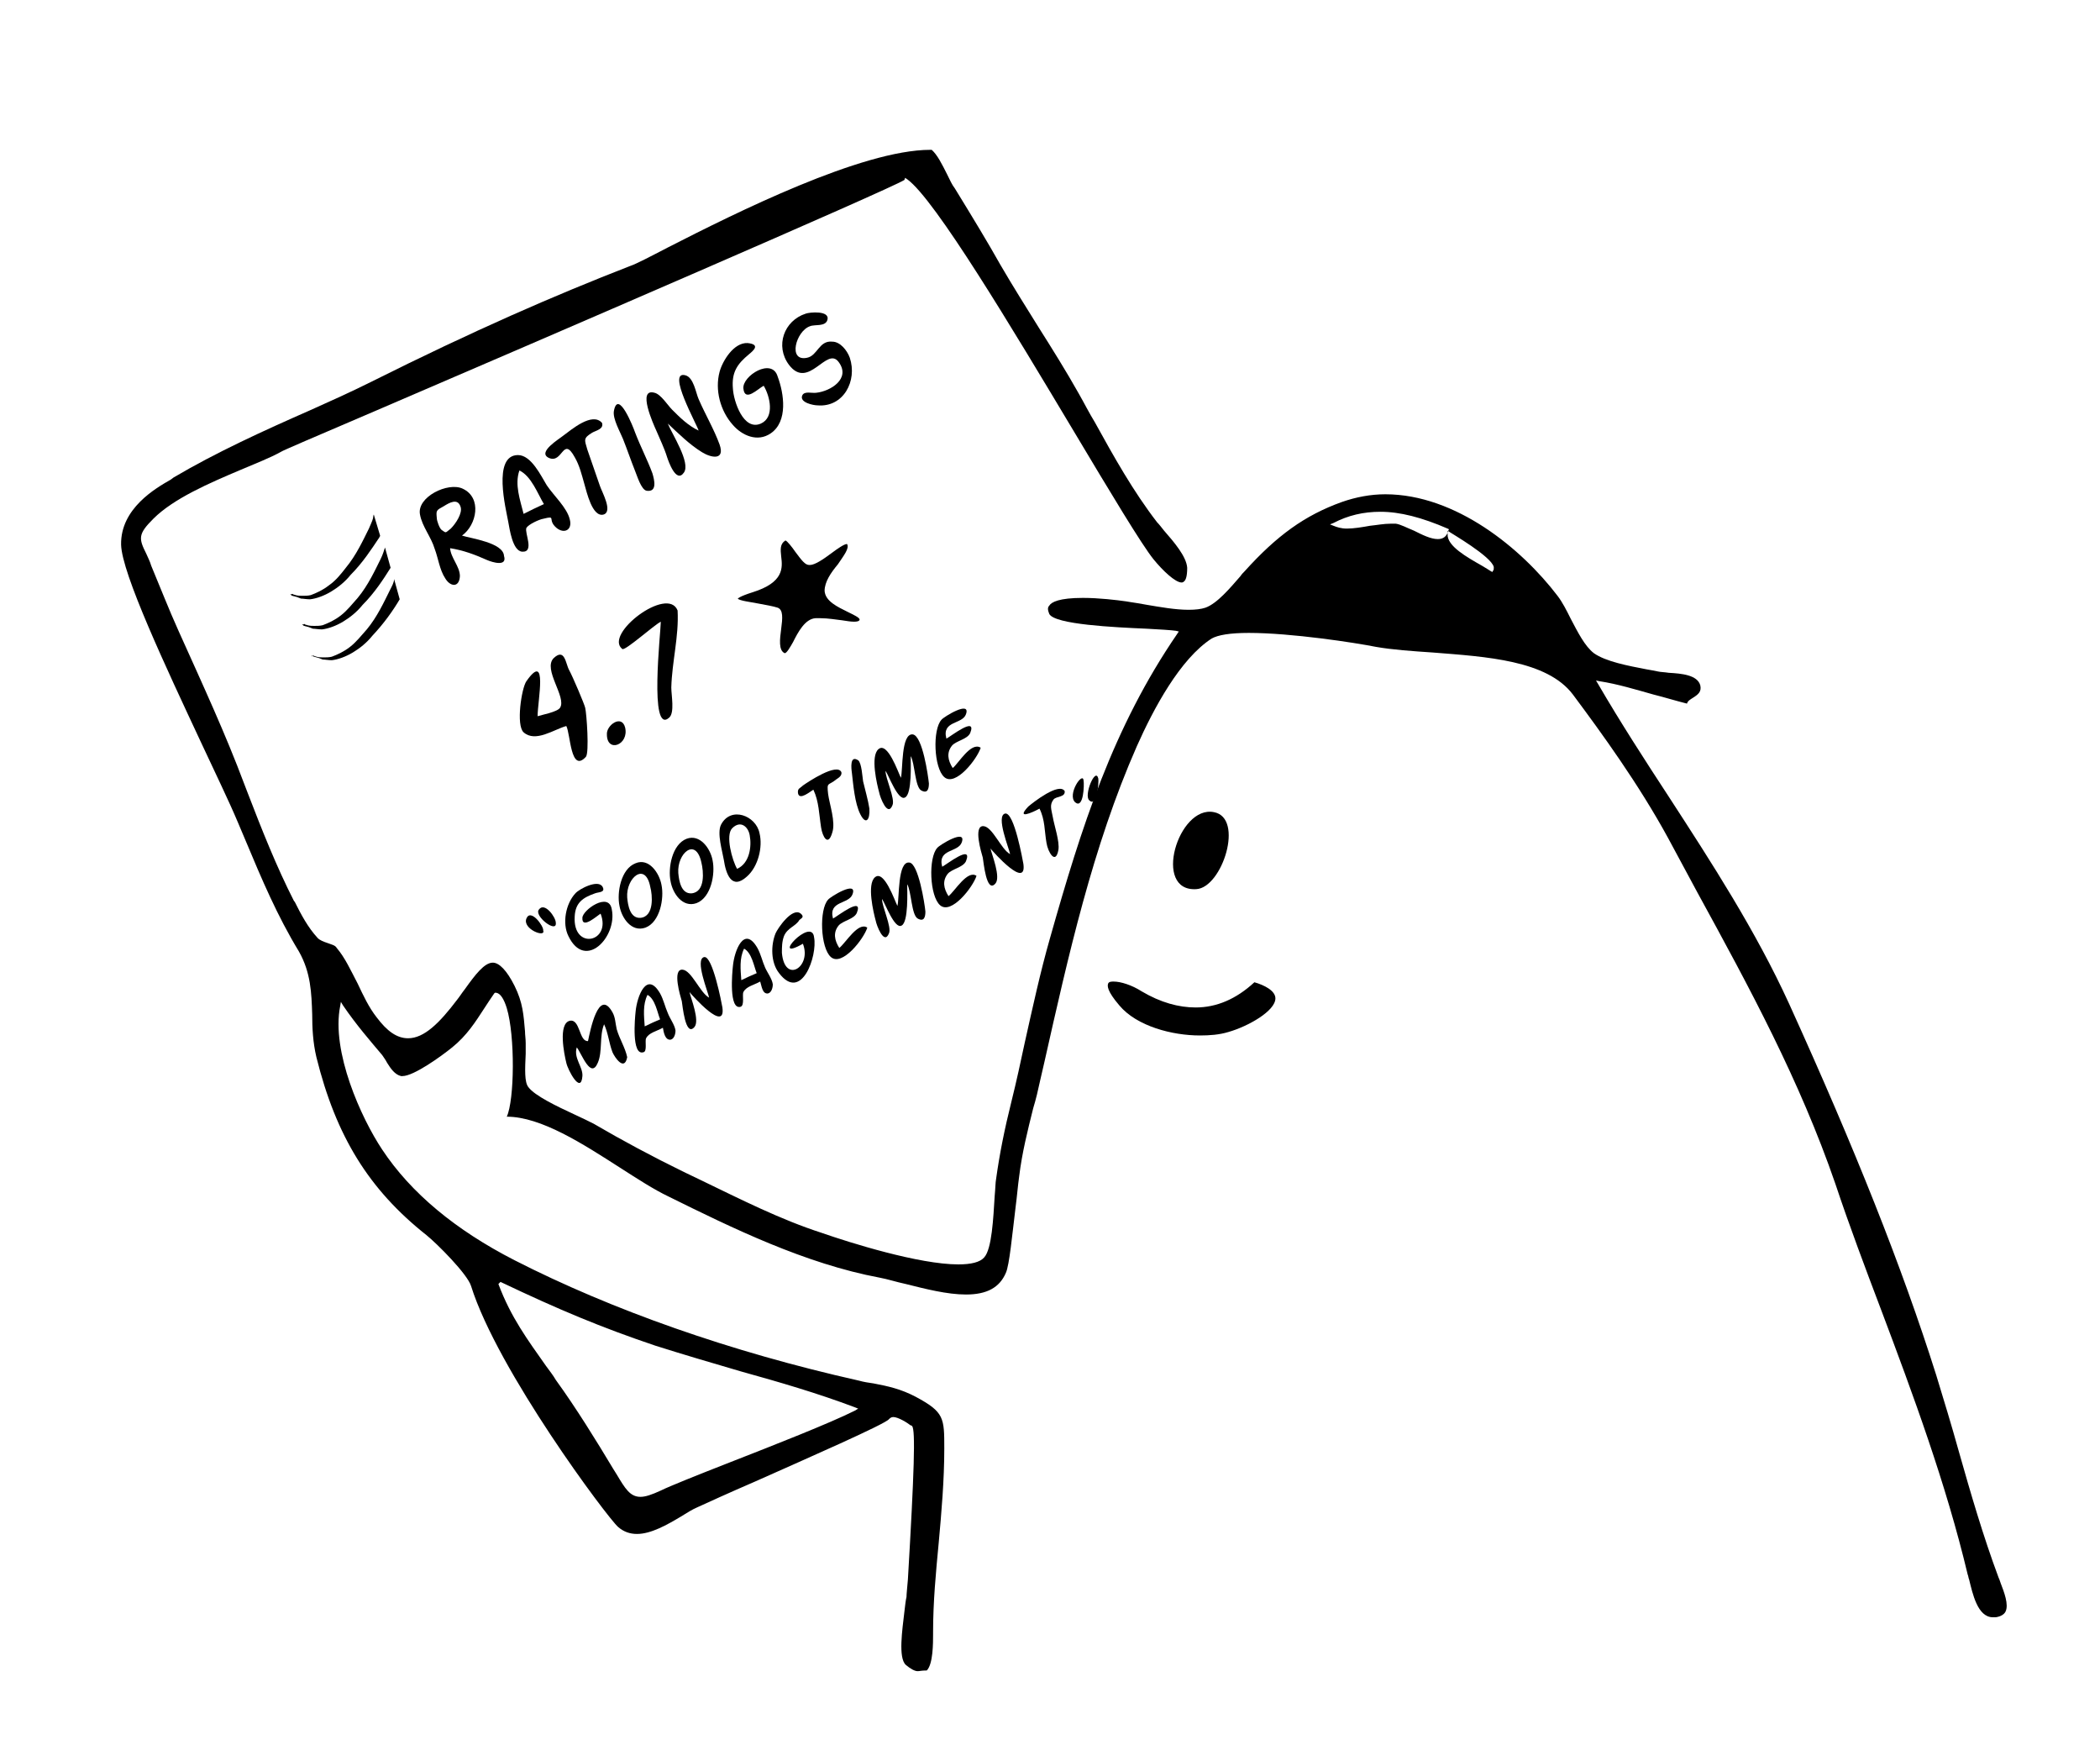 <svg xmlns="http://www.w3.org/2000/svg" viewBox="0 0 300 250"><path d="M131.1 238.7c-.4 0-1-.3-1.7-.9-1.1-1-.5-5-.2-7.6.1-.9.2-1.7.3-2.1 0-.4.1-1.3.2-2.5.9-15.3 1.1-21.4.6-21.9l-.1-.1h-.1c-.5-.4-1.8-1.2-2.5-1.2-.3 0-.5.2-.6.3-.5.7-11.7 5.6-19.1 8.9-3.7 1.6-7 3.1-8.3 3.7-.7.3-1.5.8-2.3 1.3-2 1.2-4.3 2.5-6.3 2.5-1 0-1.9-.3-2.7-1-1.5-1.3-17.2-22.3-21-34.4-.5-1.7-4.9-6.1-6.4-7.3-8.2-6.5-12.9-14.1-15.7-25.4-.5-2.1-.6-4.2-.6-6.1-.1-3.1-.2-6-1.9-9-3.1-5.1-5.3-10.3-7.6-15.8l-1.1-2.6c-1.3-3.1-3.3-7.2-5.3-11.5-5-10.7-11.3-24.1-11.4-28.2-.1-5.2 5-8.1 7.1-9.3l.4-.3c6.1-3.6 12.9-6.7 19.5-9.6 2.9-1.3 5.8-2.6 8.6-4C67.7 47.2 79.2 42.2 90 38c.9-.3 2.8-1.3 5.5-2.7 9.6-4.9 27.6-13.9 37.4-13.9h.2c.8.7 1.5 2.1 2.2 3.5.4.8.7 1.5 1.1 2 2.7 4.4 4.7 7.7 6.5 10.9 1.8 3.1 3.7 6.1 5.5 9 1.9 3 3.9 6.2 5.7 9.4.8 1.4 1.5 2.8 2.3 4.1 2.7 4.9 5.5 9.9 8.9 14.3.3.3.6.7 1 1.2 1.4 1.6 3.2 3.7 3.3 5.3 0 1.2-.2 1.7-.4 1.9-.1.1-.2.2-.4.2-.9 0-2.7-1.7-4-3.3-1.7-2.1-6.2-9.6-11.4-18.3-8.8-14.7-19.8-33.1-23.8-36l-.3-.2-.1.3c-2 1.3-51.6 22.7-75.6 33-8.9 3.8-13.3 5.7-13.4 5.8-1.6.9-3.7 1.7-5.8 2.6-4.5 1.9-9.6 4.1-12.5 7-2.2 2.2-2.1 2.8-1 5 .2.5.5 1 .7 1.7 1.3 3.1 2.5 6.2 3.9 9.3 3.6 8 6.7 14.7 9.4 21.9l.5 1.3c2 5.2 4.1 10.5 6.6 15.4l.1.1c.9 1.8 1.9 3.7 3.3 5.2.3.3.8.5 1.4.7.5.2 1.1.3 1.3.7 1.2 1.4 2 3.2 3 5.1.8 1.7 1.6 3.4 2.7 4.8 1.5 2 2.9 3 4.5 3 2.3 0 4.5-2.2 7-5.5.4-.5.7-1 1.1-1.5 1.5-2.1 2.8-3.8 4-3.8.9 0 2 1.1 3.1 3.3 1.2 2.4 1.3 4.2 1.5 6.5 0 .5.1 1.1.1 1.7v1.5c-.1 2.2-.2 4.1.4 4.8.9 1.2 4 2.7 6.6 3.9 1.1.5 2.1 1 2.7 1.3 4.1 2.4 8.4 4.7 12.9 6.9l2.5 1.2c5.6 2.7 11.3 5.6 17.2 7.5 4 1.4 13.9 4.5 19.5 4.5 1.8 0 3.1-.3 3.7-1 1.1-1.2 1.3-5.6 1.5-8.8.1-1 .1-1.9.2-2.4.5-3.6 1.2-7.1 2.2-11.1.7-2.8 1.3-5.6 1.9-8.4 1.1-4.9 2.2-10 3.6-14.9 4.5-15.9 9-30.1 18.2-43.5l.2-.3-.4-.1c-.7-.1-2.3-.2-4.2-.3-4.6-.2-13.1-.6-13.9-2.1-.2-.5-.3-.9 0-1.2.3-.5 1.4-1.1 4.8-1.1 2.3 0 4.8.3 6.2.5l.6.1c.6.1 1.4.2 2.4.4 1.8.3 4 .7 5.9.7 1 0 1.8-.1 2.4-.3 1.7-.6 3.6-2.9 5-4.5.2-.3.4-.5.6-.7 4.6-5.1 8.6-8 13.9-9.9 2-.7 4.1-1.1 6.2-1.1 10.1 0 19.5 7.8 24.6 14.5.7.9 1.3 2.1 1.9 3.3 1 1.9 2 3.9 3.3 4.9 1.7 1.2 4.9 1.8 7.5 2.3.6.1 1.1.2 1.6.3.4.1 1 .1 1.6.2 1.8.1 4.1.3 4.5 1.8.2.9-.3 1.3-1.1 1.8-.3.2-.7.4-.8.8-1.6-.4-3.2-.9-4.8-1.3-2.5-.7-5.1-1.5-7.7-1.9l-.5-.1.3.5c3.2 5.5 6.7 10.9 10.1 16.1 6.1 9.4 12.4 19.1 17.2 29.6 9.4 20.7 16.1 37.5 21 53 1.1 3.6 2.2 7.2 3.2 10.8 1.7 6 3.5 12.2 5.7 18.1.1.2.2.5.3.8.5 1.3 1.2 3.1.7 4.1-.2.4-.7.7-1.4.8h-.4c-2.2 0-2.9-3.4-3.4-5.4-.1-.2-.1-.5-.2-.7-3.1-13-7.8-25.7-12.4-37.9-2.2-5.8-4.5-11.9-6.5-17.9-5.1-14.8-12.2-27.9-19.7-41.6l-4.2-7.8c-4.2-7.7-9.5-15-13.6-20.5-3.7-4.9-12.4-5.4-20-6-3-.2-5.8-.4-8.1-.8-3-.6-12.1-2-18.2-2-2.7 0-4.4.3-5.3.8-4.5 2.9-8.3 10-10.7 15.4-6.3 14.3-9.8 30-13.2 45.1l-.6 2.6c-.3 1.4-.6 2.7-1 4-.8 3.2-1.6 6.4-2 9.7-.2 1.4-.3 2.8-.5 4.3-.5 4.1-.9 8.4-1.4 9.5-.9 2.1-2.7 3.1-5.7 3.1-2.7 0-5.8-.8-8.6-1.5-1.4-.3-2.6-.7-3.7-.9-10.7-2-21.1-7.1-30.2-11.6-2.1-1-4.4-2.5-6.9-4.1-5.3-3.4-11.3-7.3-16.2-7.3 1.1-2.4 1.2-11.5 0-15.5-.4-1.3-.9-2.1-1.5-2.2h-.2l-.1.1c-.5.7-1 1.5-1.4 2.1-1.3 2-2.5 3.9-4.6 5.6-1.6 1.3-5.5 4.1-7.1 4.1h-.2c-.9-.2-1.5-1.1-2-1.9-.2-.4-.5-.8-.7-1.1-1.6-1.9-3.7-4.3-5.6-7.1l-.3-.5-.1.6c-1.3 6.5 3 16 6 20.5 4.1 6.2 10.5 11.5 18.9 15.8 13.9 7.1 30.9 13.1 49.2 17.2.7.2 1.4.3 2.1.4 2.1.4 3.9.8 6 1.9 4.1 2.2 4.1 3 4.1 7.4 0 4.5-.4 9.1-.8 13.5-.4 4.2-.8 8.4-.8 12.7v.3c0 1.3 0 4.3-.9 5.2-.8 0-1 .1-1.3.1zm-59.9-55.3c1.8 4.8 4.2 8 6.8 11.7.5.7 1 1.3 1.4 2 2.9 4 5.8 8.7 8.2 12.7l.5.8c1.2 2 1.9 3.2 3.4 3.2.7 0 1.6-.3 2.9-.9 1.2-.6 5.2-2.2 9.8-4 6.4-2.5 14.3-5.6 17.9-7.4l.5-.3-.5-.2c-5.3-2-10.8-3.6-16.2-5.1-4.1-1.2-8.2-2.4-12.3-3.7-7.7-2.6-13.7-5.1-22.1-9.1l-.3.3zM206.8 76.3c-.1 1.7 2.8 3.3 4.9 4.5.5.3 1 .6 1.3.8l.2.1.1-.2c.1-.1.1-.2.1-.5-.3-1.5-6.2-4.9-6.3-5l-.3-.2v.5zm-8.1-1.5h.7c.7.1 1.6.6 2.6 1 1.2.6 2.4 1.2 3.4 1.2.8 0 1.3-.4 1.5-1.2l.1-.2-.2-.1c-3.7-1.6-6.8-2.4-9.6-2.4-2.4 0-4.6.5-6.7 1.6l-.5.2.5.2c.5.2 1.1.4 1.9.4 1 0 2.2-.2 3.3-.4 1-.1 2-.3 3-.3z"/><path d="M112.1 93.3c-.9-.4-.7-2-.5-3.5.2-1.5.3-2.7-.5-3-.6-.2-1.7-.4-2.8-.6-1-.2-2.7-.4-2.9-.7 0 0 .2-.3 2.1-.9 4.5-1.4 4.3-3.5 4.1-5.1-.1-1-.2-1.8.6-2.3.2 0 1 1 1.4 1.6.9 1.2 1.4 1.9 2 1.9h.1c.7 0 1.9-.8 3.1-1.7.8-.6 1.8-1.3 2.2-1.3.4.6-.5 1.7-1.3 2.9-1 1.2-1.9 2.5-1.9 3.8.1 1.5 1.9 2.3 3.3 3 .8.4 1.7.8 1.7 1.1 0 .1-.1.3-.8.3-.5 0-1-.1-1.7-.2-.9-.1-2-.3-3.1-.3h-.7c-1.5.1-2.5 2-3.2 3.4-.4.7-.9 1.6-1.2 1.6z"/><path d="M171.4 147.9c-3.9 0-9-1.3-11.5-4.3-1.8-2.1-1.7-2.8-1.6-3.1.1-.3.5-.3.8-.3 1 0 2.6.5 4 1.4 2.7 1.6 5.3 2.3 7.7 2.3 3 0 5.8-1.2 8.4-3.6 1.4.4 3 1.2 3 2.3 0 1.8-3.9 4-6.7 4.8-1.3.4-2.7.5-4.1.5z"/><path d="M170.9 127c-6.3.4-2.6-12 2.5-11 4.4.8 1.2 10.8-2.5 11z"/><g><path d="M72 79.4c.5 1.6-1.7.9-2.4.6-1.8-.8-3.4-1.4-5.3-1.7.1 1.4 1.4 2.6 1.4 4-.1 1.7-1.4 1.5-2.1.3-.8-1.2-1-2.9-1.5-4.2-.5-1.7-1.8-3.2-2.1-4.9-.5-2.5 4-4.7 6.1-3.7 2.8 1.3 2 5.2-.1 6.7 1.2.4 5.9 1 6 2.9zm-6.2-7c-.4-1.3-1.6-.6-2.4-.1-1.1.6-1.1.6-1 1.7 0 .4.4 1.5.7 1.7.7.5.5.4 1.3-.2.7-.7 1.7-2.2 1.4-3.1z"/><path d="M81.4 74.2c.4 1.5-.8 2.1-1.9 1.2-1.4-1.2.1-1.8-1.9-1.3-.6.1-2.1.8-2.4 1.3-.3.7 1.2 3.5-.6 3.4-1.4-.1-1.8-3.3-2-4.3-.3-1.7-2.3-9.5 1.4-9.5 1.9 0 3.3 3 4.1 4.3 1 1.5 2.9 3.2 3.3 4.9zM77.7 72c-.9-1.5-1.8-4-3.5-4.8-.7 2 .1 4.2.6 6.2 1-.5 2-1 2.9-1.4z"/><path d="M86 60.4c.3.9-.9 1.1-1.4 1.4-1.3.8-1.1 1-.7 2.4.6 1.7 1.2 3.5 1.8 5.2.3.9 1.9 3.7.5 4.1-1.6.4-2.4-3.3-2.7-4.3-.4-1.4-.7-2.7-1.4-3.9-1.7-3.1-1.7 1-3.7.1-1.7-.8 1.5-2.7 2.1-3.2 1.1-.8 4.1-3.4 5.5-1.8z"/><path d="M93.2 67.6c.3 1 .7 2.7-.8 2.5-.8-.1-1.4-2.2-1.7-2.9-.6-1.5-1.1-3-1.7-4.5-.4-1-1.5-2.9-1.3-4 .6-3.2 2.8 2.4 3 3 .8 2.1 1.8 4 2.5 5.9z"/><path d="M102.8 63.5c.8 2.3-1.2 1.9-2.5 1.1-1.8-1.1-3.4-2.7-4.9-4.1.6 1.5 3.3 5.6 2.3 7-1.1 1.6-2.2-1.6-2.4-2.2-.4-1.3-1-2.5-1.5-3.7-.5-1.1-2.8-6.2-.3-5.5.9.2 1.9 1.8 2.5 2.4 1.1 1.1 2.3 2.3 3.8 3-.2-.8-4.6-8.6-1.9-7.9 1.2.3 1.5 2.5 1.9 3.4 1 2.3 2.2 4.3 3 6.5z"/><path d="M111.1 53.8c.9 2.4 1.5 6.4-1 8.1-1.9 1.3-4.1.3-5.4-1.2-1.8-2-2.6-5-1.9-7.6.4-1.5 2-4.2 4-4.1 1.9.2.8 1.1.2 1.6-1.7 1.4-2.5 2.6-2.3 4.9.1 1.8 1.5 6.1 4 5 2-.9 1.3-3.9.4-5.4-.8.4-2.7 2.4-2.9.4-.2-1.8 4.1-4.5 4.9-1.7z"/><path d="M121.4 51.1c1.1 3.3-.9 7.1-4.6 6.8-.6 0-2.6-.4-2.2-1.4.3-.7 1.4-.3 2-.4 2-.2 5-2 3.2-4.4-1.7-2.3-4.3 4.1-7.1.4-2-2.7-.7-6.3 2.4-7.3.5-.2 3.5-.5 3.1.9-.3 1-1.8.6-2.5.9-2 .7-3.2 5.1-.4 4.5 1.5-.3 1.7-2.5 3.6-2.3 1.1 0 2.1 1.2 2.5 2.3z"/><g><path d="M77.6 132.9c.4 1.1-3-.2-2.4-1.7.6-1.5 2.5 1.1 2.4 1.7zm1.8-1.1c.2 1.6-3.2-1-2.4-1.9.8-1.1 2.4 1.1 2.4 1.9z"/><path d="M87.4 129.9c.8 3.9-3.8 8.8-6.2 3.8-.9-1.8-.4-4.6 1-6.1.5-.6 3.3-2.1 3.9-.9.4.8-.6.7-1.1.9-1.7.6-2.8 1.3-2.9 3.3-.3 4.9 5.3 3.7 3.7-.4-.5.3-2.7 2.3-2.6.6 0-1.1 3.8-3.8 4.2-1.2z"/><path d="M94.5 126.4c.4 1.9-.2 5.3-2.3 6.1-2 .7-3.4-1.4-3.7-3.1-.4-1.9.2-5.3 2.3-6.1 1.9-.8 3.4 1.4 3.7 3.1zm-1.6.3c-.7-3.7-3.5-1.3-3.3 1.5.1 1.1.4 3 1.9 2.9 2-.2 1.7-3.3 1.4-4.4z"/><path d="M101.8 122.9c.4 1.9-.2 5.3-2.3 6.1-2 .7-3.4-1.4-3.7-3.1-.4-1.9.2-5.3 2.3-6.1 1.9-.7 3.4 1.4 3.7 3.1zm-1.6.3c-.8-3.7-3.5-1.3-3.3 1.5.1 1.1.4 3 1.9 2.9 2-.2 1.7-3.2 1.4-4.4z"/><path d="M108.5 119c.5 2-.2 4.8-1.8 6.2-2.2 2-3-.4-3.3-2.4-.2-1.2-1-3.8-.4-5 1.4-2.7 5-1.3 5.5 1.2zm-1.4.3c-.2-1.2-1.3-2.2-2.5-1-1 1 0 4.6.7 5.8 1.8-.8 2.1-3.2 1.8-4.8z"/><path d="M120.2 110.3c.1.5-.4.8-.7 1-1.2 1-1.4.3-1.2 2.1.2 1.5 1.1 4 .6 5.5-.6 2.1-1.4.6-1.6-.7-.3-1.9-.3-3.7-1.1-5.4-.4.2-2 1.6-2.2.5-.1-.7.3-.7.7-1.1.7-.5 4.9-3.3 5.5-1.9z"/><path d="M124.2 115.5c.1 1.6-.5 2.4-1.3.8-.8-1.6-1-4.2-1.2-5.9-.1-.7-.3-2.6.9-1.8.5.4.6 2.4.7 3 .3 1.3.7 2.6.9 3.9z"/><path d="M132.7 111.9c0 .8-.2 1.5-1.1 1-.9-.5-.9-3.9-1.5-4.9 0 1 .2 5.4-.8 5.9-1 .6-2.4-3.3-2.8-3.8 0 1.1 1.4 4 1 4.9-.7 1.8-1.8-1.2-1.9-1.8-.3-1.1-1.3-5.2-.1-6.2 1.3-1.1 2.8 3.3 3.2 4.1.3-1.1 0-6.4 1.7-6.2 1.4.2 2.2 6 2.3 7z"/><path d="M140.1 106.8c-.5 1.6-3.6 5.6-5.2 4.2-1.5-1.3-1.7-6.8-.4-8.2.3-.4 4.2-2.8 3.5-.8-.5 1.5-3.5.9-2.8 3.5.6-.3 4.4-3.3 3.4-.8-.4.9-2 1.1-2.6 1.8-.8 1-.6 2.1.1 3.2.8-.6 2.6-3.8 4-2.9z"/><path d="M89.6 151c-.4 2.1-1.8 0-2.1-.7-.5-1.3-.6-2.7-1.2-4-.7 1.7-.2 3.9-.9 5.5-1 2.4-2.3-1.3-3-2.2-.5 1.5.9 2.8.8 4.1-.2 2.7-2.1-.9-2.3-1.9-.3-1.2-1.2-5.6.5-6 1.5-.3 1.3 3 2.6 2.9.3-1.4 1.5-7.7 3.5-4.1.4.7.4 1.5.6 2.4.4 1.4 1.2 2.6 1.5 4z"/><path d="M96.5 147.2c0 .5-.2 1.2-.7 1.3-.8.1-1-1.1-1.1-1.7-.9.5-2 .7-2.4 1.5-.2.4.2 1.9-.4 2-1.7.5-1.2-4.9-1.1-5.8.2-2.2 1.6-5.9 3.5-2.6.5.9.7 1.9 1.1 2.8.3.8 1 1.7 1.1 2.5zm-2.2-1.6c-.4-1-.7-2.9-1.8-3.5-.7 1.4-.5 3-.4 4.5.8-.4 1.5-.7 2.2-1z"/><path d="M103.2 143.9c.5 3.7-4.3-1.7-4.7-2.2.2.9 1.5 4.1.7 5-1.3 1.5-1.7-3.2-1.8-3.7-.2-.7-1.4-4.6.1-4.5 1.3.1 2.5 3.3 3.8 4-.1-.7-2.1-5.5-.7-5.8 1.2-.2 2.5 6.6 2.6 7.2z"/><path d="M110.4 140.6c0 .5-.2 1.2-.7 1.3-.8.1-.9-1.1-1.1-1.7-.9.5-2 .7-2.4 1.5-.2.4.2 1.9-.4 2.1-1.7.5-1.2-4.9-1.1-5.8.2-2.2 1.6-5.9 3.5-2.6.5.9.7 1.9 1.1 2.8.3.7 1 1.6 1.1 2.4zm-2.3-1.6c-.4-1-.7-2.9-1.8-3.5-.7 1.4-.5 3-.4 4.5.8-.4 1.5-.7 2.2-1z"/><path d="M116.3 133.9c.5 2.6-1.8 9.3-5 5.1-1.2-1.5-1.2-4-.5-5.7.3-.7 2.4-3.8 3.6-2.8.6.5 0 .7-.2.9-.5.9-1.7 1.1-2.2 2.3-.3.8-.3 1.6-.3 2.4.4 4.5 4.3 2 3-1.3-4.9 2.8 1.3-4 1.6-.9z"/><path d="M123.9 132.5c-.5 1.6-3.6 5.6-5.2 4.2-1.5-1.3-1.7-6.8-.4-8.2.3-.4 4.2-2.8 3.5-.8-.5 1.5-3.5.9-2.8 3.5.6-.3 4.4-3.3 3.4-.8-.4.9-2 1.1-2.6 1.8-.8 1-.6 2.1.1 3.2.9-.7 2.7-3.8 4-2.9z"/><path d="M132.2 130.2c0 .8-.2 1.5-1.1 1-.9-.5-.9-3.9-1.5-4.9 0 1 .2 5.4-.8 5.9-1 .6-2.4-3.3-2.8-3.8 0 1.1 1.4 4 1 4.9-.7 1.8-1.8-1.2-1.9-1.8-.3-1.1-1.3-5.2-.1-6.2 1.3-1.1 2.8 3.3 3.2 4.1.3-1.1 0-6.4 1.7-6.2 1.3.1 2.2 5.9 2.3 7z"/><path d="M139.5 125.1c-.5 1.6-3.6 5.6-5.2 4.2-1.5-1.3-1.7-6.8-.4-8.2.3-.4 4.2-2.8 3.5-.8-.5 1.5-3.5.9-2.8 3.5.6-.3 4.4-3.3 3.4-.8-.4.9-2 1.1-2.6 1.8-.8 1-.6 2.1.1 3.2.9-.7 2.7-3.8 4-2.9z"/><path d="M146.2 123.4c.5 3.7-4.3-1.7-4.7-2.2.2.9 1.5 4.1.7 5-1.3 1.5-1.7-3.2-1.8-3.7-.2-.7-1.4-4.6.1-4.5 1.3.1 2.5 3.3 3.8 4-.1-.7-2.1-5.5-.7-5.8 1.3-.2 2.5 6.7 2.6 7.2z"/><path d="M152.1 113c.1.9-1.2.7-1.6 1.2-.6.8-.3 1.4-.1 2.5.2 1.2 1 3.5.8 4.7-.4 2.2-1.5.3-1.7-1-.3-1.7-.2-3.3-1-4.9-1.1.6-3.4 1.6-1.6-.3.7-.6 4.4-3.5 5.2-2.2z"/><path d="M154.8 111.5c.1.6 0 4.1-1.2 3.1-1.2-1.1 1.1-4.5 1.2-3.1zm2.1-.3c.1.6-.2 4.2-1.3 3.1-.8-.7.9-4.8 1.3-3.1z"/></g><g><path d="M83.6 101.1c.2.8.6 6.4.1 7-2.2 2.4-2.2-3.3-2.8-4.4-1.8.5-4.4 2.4-6.1.9-1.1-1-.3-6.3.4-7.3 3.1-4.4 1.6 2.8 1.6 5 .6-.2 2.8-.6 3.2-1.2 1-1.5-2.5-5.5-.9-7.1 1.6-1.5 1.7.8 2.2 1.7.5.9 2.2 4.9 2.3 5.4z"/><path d="M89.3 103.9c.6 2.5-2.6 3.7-2.6 1-.1-1.3 2.1-2.9 2.6-1z"/><path d="M96.8 87.2c.2 3.7-.8 7.3-.9 11 0 1.1.5 3.6-.3 4.3-2.9 2.6-1.2-12.3-1.2-13.7-1 .5-5.1 4.2-5.5 3.9-2.7-2.1 6.5-9.1 7.9-5.5z"/></g><g><path d="M52.7 75.5c-.8 1.6-1.8 3.8-3.3 5.6-.7.9-1.4 1.8-2.4 2.5-.9.7-1.8 1.1-2.6 1.4-.4.1-.8.1-1.2.1-.3 0-.6 0-1-.1-.1-.1-.2 0-.3-.1-.1-.1-.1-.1-.2 0-.1-.1-.2 0-.2 0l.1.1c.1.1.1.1.2.1.1.1.2 0 .3.1.2 0 .6.2.9.3.3 0 .8.1 1.3.1.9-.1 2-.5 3-1.1 1-.6 2-1.4 2.8-2.4 1.7-1.7 3-3.7 4-5.2.1-.1.1-.1.1-.2.1-.1.1-.1.1-.2l-.9-3c-.1.1 0 .2-.1.3.1.1-.2.8-.6 1.7"/><path d="M54.4 79.8c-.8 1.6-1.8 3.8-3.3 5.6-.8.9-1.5 1.8-2.4 2.5-.9.7-1.8 1.1-2.6 1.4-.4.1-.8.1-1.2.1-.3 0-.6 0-1-.1-.1-.1-.2 0-.3-.1-.1-.1-.1-.1-.2 0-.1-.1-.2 0-.2 0l.1.1c.1.1.1.1.2.1.1.1.2 0 .3.1.2 0 .6.2.9.3.3 0 .8.1 1.3.1.9-.1 2-.5 3-1.1 1-.6 2-1.4 2.8-2.4 1.7-1.7 3-3.7 4-5.3l-.8-2.9c-.1.3-.3 1-.6 1.6"/><path d="M55.7 84.3c-.8 1.6-1.8 3.8-3.3 5.6-.8.9-1.5 1.8-2.4 2.5-.9.7-1.8 1.1-2.6 1.4-.4.1-.8.1-1.2.1-.3 0-.6 0-1-.1-.1-.1-.2 0-.3-.1-.1-.1-.1-.1-.2 0-.1-.1-.2 0-.2 0s.1.1.2 0c.1.1.1.1.2.1.1.1.2 0 .3.1.2 0 .6.2.9.3.3 0 .8.1 1.3.1.9-.1 2-.5 3-1.1 1-.6 2-1.4 2.8-2.4 1.6-1.7 2.9-3.5 3.9-5.2l-.8-2.9c0 .5-.3 1-.6 1.6"/></g></g></svg>